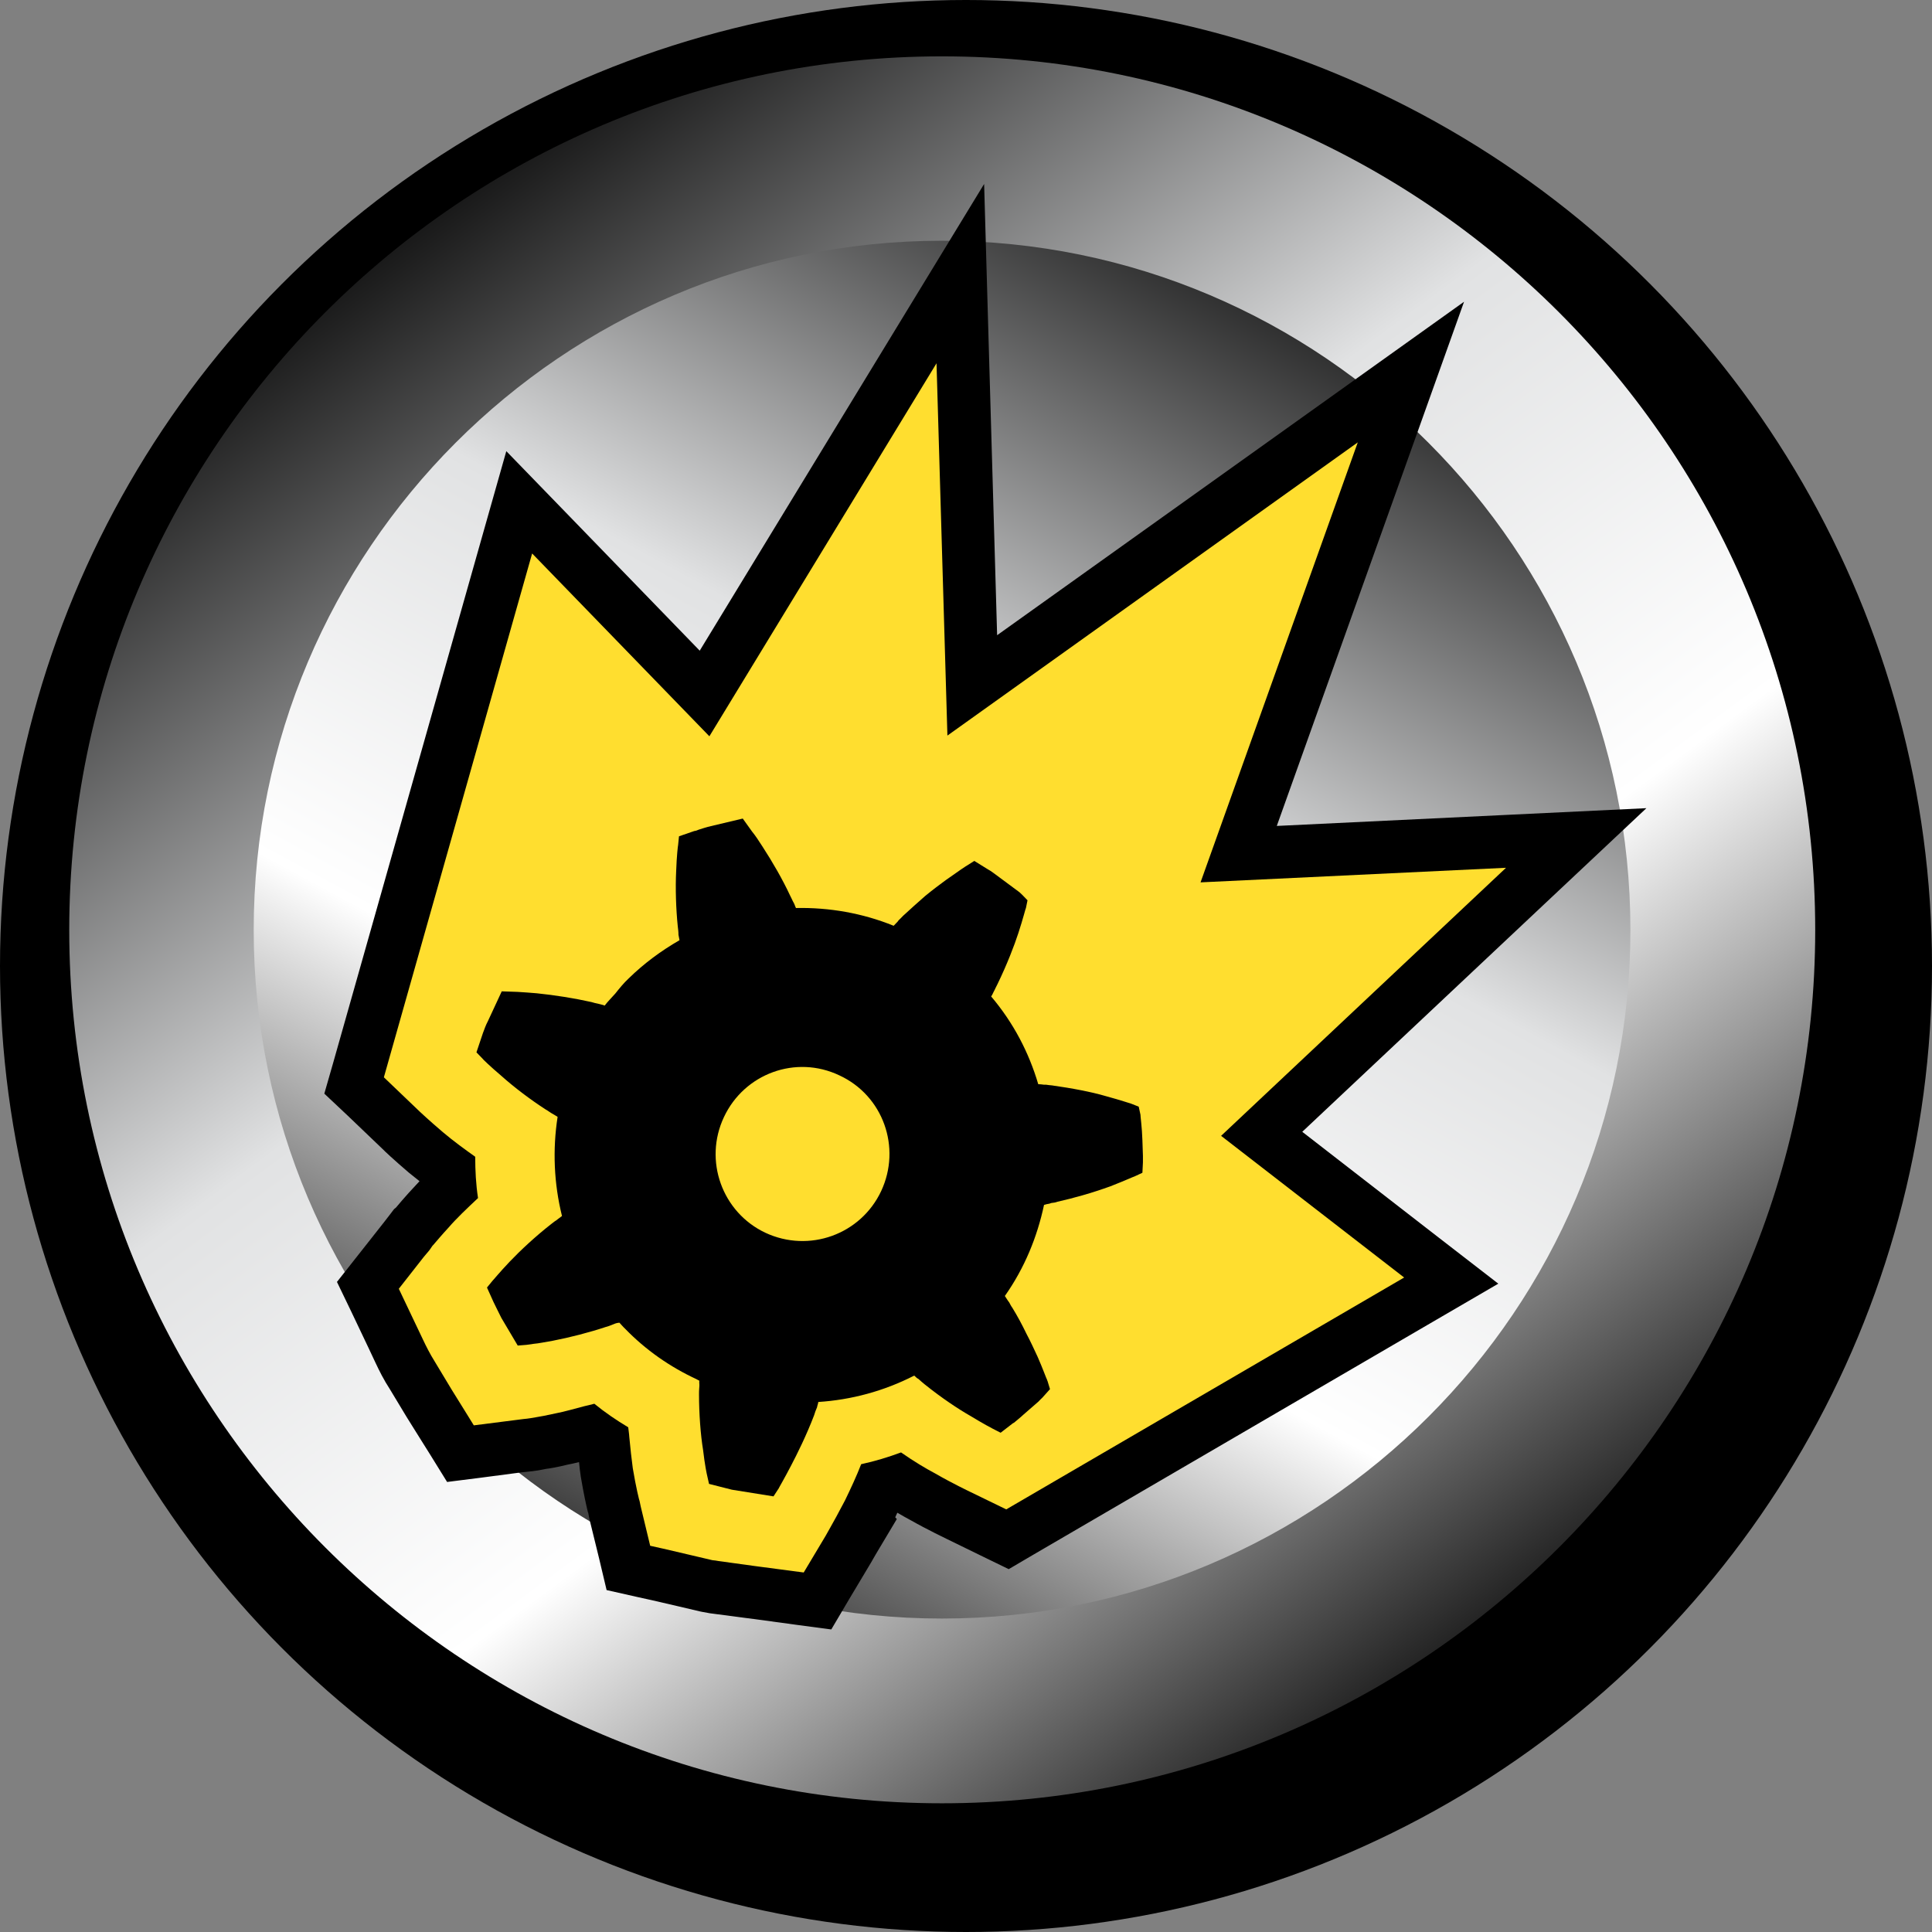 <?xml version="1.0" encoding="UTF-8" standalone="no"?>
<!-- Created with Inkscape (http://www.inkscape.org/) -->

<svg
   xmlns:dc="http://purl.org/dc/elements/1.1/"
   xmlns:cc="http://creativecommons.org/ns#"
   xmlns:rdf="http://www.w3.org/1999/02/22-rdf-syntax-ns#"
   xmlns:svg="http://www.w3.org/2000/svg"
   xmlns="http://www.w3.org/2000/svg"
   xmlns:sodipodi="http://sodipodi.sourceforge.net/DTD/sodipodi-0.dtd"
   xmlns:inkscape="http://www.inkscape.org/namespaces/inkscape"
   width="16.662mm"
   height="16.662mm"
   viewBox="0 0 16.662 16.662"
   version="1.1"
   id="svg7973"
   inkscape:version="0.92.1 r15371"
   sodipodi:docname="Disruption.svg">
  <rect x="0" y="0" width="16.662" height="16.662" fill="#808080" stroke="none"/>
  <defs
     id="defs7967">
    <clipPath
       clipPathUnits="userSpaceOnUse"
       id="clipPath4679">
      <path
         d="m 312.48,726.062 h 9.939 V 736 h -9.939 z"
         id="path4677"
         inkscape:connector-curvature="0" />
    </clipPath>
    <clipPath
       clipPathUnits="userSpaceOnUse"
       id="clipPath4655">
      <path
         d="m 319.076,740.696 8.038,-11.291 -11.291,-8.039 -8.038,11.291 z"
         id="path4653"
         inkscape:connector-curvature="0" />
    </clipPath>
    <linearGradient
       x1="0"
       y1="0"
       x2="1"
       y2="0"
       gradientUnits="userSpaceOnUse"
       gradientTransform="matrix(7.084,-9.95,-9.95,-7.084,313.961,735.931)"
       spreadMethod="pad"
       id="linearGradient4669">
      <stop
         style="stop-opacity:1;stop-color:#000000"
         offset="0"
         id="stop4657" />
      <stop
         style="stop-opacity:1;stop-color:#000000"
         offset="0.047"
         id="stop4659" />
      <stop
         style="stop-opacity:1;stop-color:#e1e2e3"
         offset="0.391"
         id="stop4661" />
      <stop
         style="stop-opacity:1;stop-color:#ffffff"
         offset="0.631"
         id="stop4663" />
      <stop
         style="stop-opacity:1;stop-color:#000000"
         offset="0.944"
         id="stop4665" />
      <stop
         style="stop-opacity:1;stop-color:#000000"
         offset="1"
         id="stop4667" />
    </linearGradient>
    <clipPath
       clipPathUnits="userSpaceOnUse"
       id="clipPath4621">
      <path
         d="m 326.214,733.149 -6.127,-11.118 -11.324,6.241 6.127,11.118 z"
         id="path4619"
         inkscape:connector-curvature="0" />
    </clipPath>
    <linearGradient
       x1="0"
       y1="0"
       x2="1"
       y2="0"
       gradientUnits="userSpaceOnUse"
       gradientTransform="matrix(-5.063,-9.188,-9.188,5.063,319.98,735.534)"
       spreadMethod="pad"
       id="linearGradient4635">
      <stop
         style="stop-opacity:1;stop-color:#000000"
         offset="0"
         id="stop4623" />
      <stop
         style="stop-opacity:1;stop-color:#000000"
         offset="0.047"
         id="stop4625" />
      <stop
         style="stop-opacity:1;stop-color:#e1e2e3"
         offset="0.391"
         id="stop4627" />
      <stop
         style="stop-opacity:1;stop-color:#ffffff"
         offset="0.631"
         id="stop4629" />
      <stop
         style="stop-opacity:1;stop-color:#000000"
         offset="0.944"
         id="stop4631" />
      <stop
         style="stop-opacity:1;stop-color:#000000"
         offset="1"
         id="stop4633" />
    </linearGradient>
  </defs>
  <sodipodi:namedview
     id="base"
     pagecolor="#ffffff"
     bordercolor="#666666"
     borderopacity="1.0"
     inkscape:pageopacity="0.0"
     inkscape:pageshadow="2"
     inkscape:zoom="11.2"
     inkscape:cx="-2.7027816"
     inkscape:cy="30.953043"
     inkscape:document-units="mm"
     inkscape:current-layer="layer1"
     showgrid="false"
     showguides="false"
     inkscape:snap-bbox="true"
     inkscape:snap-bbox-midpoints="true"
     inkscape:window-width="2048"
     inkscape:window-height="1089"
     inkscape:window-x="1912"
     inkscape:window-y="411"
     inkscape:window-maximized="1" />
  <g
     inkscape:label="Layer 1"
     inkscape:groupmode="layer"
     id="layer1"
     transform="translate(23.662,-121.905)">
    <circle
       style="opacity:1;fill:#000000;fill-opacity:1;stroke:none;stroke-width:0;stroke-linejoin:miter;stroke-miterlimit:4;stroke-dasharray:none;stroke-opacity:1"
       id="path8634"
       cx="-15.331"
       cy="130.236"
       r="8.331" />
    <g
       transform="matrix(1.515,0,0,-1.516,-496.472,1238.167)"
       id="g4605">
      <g
         id="g4607">
        <g
           id="g4613">
          <g
             id="g4615">
            <g
               id="g4617"
               clip-path="url(#clipPath4621)">
              <path
                 d="m 315.638,734.854 c -2.124,-1.022 -3.016,-3.571 -1.994,-5.693 v 0 c 1.021,-2.125 3.57,-3.017 5.692,-1.996 v 0 c 2.124,1.021 3.017,3.57 1.995,5.694 v 0 c -0.734,1.527 -2.258,2.418 -3.846,2.418 v 0 c -0.621,0 -1.251,-0.135 -1.847,-0.423"
                 style="fill:url(#linearGradient4635);stroke:none"
                 id="path4637"
                 inkscape:connector-curvature="0" />
            </g>
          </g>
        </g>
      </g>
    </g>
    <g
       transform="matrix(1.515,0,0,-1.516,-496.472,1238.167)"
       id="g4639">
      <g
         id="g4641">
        <g
           id="g4647">
          <g
             id="g4649">
            <g
               id="g4651"
               clip-path="url(#clipPath4655)">
              <path
                 d="m 312.48,731.03 c 0,-2.74 2.228,-4.968 4.968,-4.968 v 0 c 2.741,0 4.971,2.228 4.971,4.968 v 0 c 0,2.741 -2.23,4.97 -4.971,4.97 v 0 c -2.74,0 -4.968,-2.229 -4.968,-4.97 m 1.05,0 c 0,2.162 1.758,3.921 3.918,3.921 v 0 c 2.161,0 3.919,-1.759 3.919,-3.921 v 0 c 0,-2.16 -1.758,-3.917 -3.919,-3.917 v 0 c -2.16,0 -3.918,1.757 -3.918,3.917"
                 style="fill:url(#linearGradient4669);stroke:none"
                 id="path4671"
                 inkscape:connector-curvature="0" />
            </g>
          </g>
        </g>
      </g>
    </g>
    <g
       transform="matrix(1.515,0,0,-1.516,-496.472,1238.167)"
       id="g4673">
      <g
         id="g4675"
         clip-path="url(#clipPath4679)">
        <g
           id="g4681"
           transform="translate(316.342,731.304)">
          <path
             d="M 0,0 C 0.008,-0.013 0.012,-0.026 0.019,-0.039 L 0.023,-0.052 C 0.031,-0.062 0.034,-0.073 0.038,-0.084 0.079,-0.083 0.118,-0.09 0.16,-0.091 0.155,-0.083 0.15,-0.074 0.146,-0.065 0.101,0.026 0.043,0.125 -0.016,0.21 -0.038,0.244 -0.062,0.275 -0.079,0.3 L -0.135,0.371 -0.214,0.351 C -0.205,0.338 -0.198,0.329 -0.189,0.316 -0.122,0.217 -0.053,0.103 0,0"
             style="fill:#fbbd97;fill-opacity:1;fill-rule:nonzero;stroke:none"
             id="path4683"
             inkscape:connector-curvature="0" />
        </g>
        <g
           id="g4685"
           transform="translate(315.092,730.554)">
          <path
             d="M 0,0 C 0.01,-0.003 0.023,-0.007 0.035,-0.009 0.053,0.018 0.078,0.041 0.099,0.067 0.046,0.074 -0.005,0.085 -0.054,0.089 -0.091,0.091 -0.126,0.093 -0.163,0.094 L -0.255,0.095 -0.278,0.044 C -0.203,0.034 -0.125,0.026 -0.056,0.012 -0.038,0.009 -0.019,0.003 0,0"
             style="fill:#fbbd97;fill-opacity:1;fill-rule:nonzero;stroke:none"
             id="path4687"
             inkscape:connector-curvature="0" />
        </g>
        <g
           id="g4689"
           transform="translate(317.845,728.645)">
          <path
             d="m 0,0 0.008,-0.013 c 0.008,-0.01 0.015,-0.021 0.021,-0.034 0.036,-0.053 0.069,-0.11 0.099,-0.17 0.01,-0.019 0.018,-0.038 0.028,-0.057 0.002,0.002 0.004,0.003 0.005,0.005 l 0.042,0.049 -0.017,0.047 c 0,0.001 -0.022,0.058 -0.057,0.136 C 0.107,0.008 0.085,0.053 0.062,0.097 0.054,0.111 0.045,0.125 0.037,0.14 0.016,0.103 0.003,0.065 -0.02,0.03 -0.015,0.02 -0.007,0.01 0,0"
             style="fill:#fbbd97;fill-opacity:1;fill-rule:nonzero;stroke:none"
             id="path4691"
             inkscape:connector-curvature="0" />
        </g>
        <g
           id="g4693"
           transform="translate(318.053,730.082)">
          <path
             d="m 0,0 h 0.016 c 0.013,-0.001 0.025,-0.004 0.036,-0.004 0.066,-0.006 0.131,-0.016 0.196,-0.028 0.055,-0.01 0.108,-0.021 0.168,-0.036 0.029,-0.008 0.047,-0.012 0.069,-0.019 0,0.007 -0.003,0.021 -0.003,0.022 l -0.007,0.046 -0.049,0.015 c 0,0.001 -0.057,0.02 -0.142,0.041 -0.051,0.011 -0.099,0.022 -0.146,0.032 -0.055,0.01 -0.112,0.019 -0.17,0.025 -0.009,0 -0.021,0.001 -0.033,0.001 l -0.013,0.002 c 0.012,-0.031 0.03,-0.06 0.04,-0.093 C -0.025,0.003 -0.014,0.001 0,0"
             style="fill:#fbbd97;fill-opacity:1;fill-rule:nonzero;stroke:none"
             id="path4695"
             inkscape:connector-curvature="0" />
        </g>
        <g
           id="g4697"
           transform="translate(316.159,727.442)">
          <path
             d="m 0,0 -0.017,0.003 -0.132,0.031 -0.15,0.035 c 0.006,-0.038 0.012,-0.066 0.012,-0.067 l 0.015,-0.056 0.152,-0.037 0.278,-0.037 0.031,0.053 c 0.001,0.002 0.011,0.018 0.025,0.046 l -0.197,0.026 z"
             style="fill:#fbbd97;fill-opacity:1;fill-rule:nonzero;stroke:none"
             id="path4699"
             inkscape:connector-curvature="0" />
        </g>
        <g
           id="g4701"
           transform="translate(315.469,728.335)">
          <path
             d="M 0,0 C -0.019,-0.005 -0.038,-0.01 -0.057,-0.014 0.023,-0.081 0.109,-0.14 0.199,-0.188 0.198,-0.169 0.195,-0.154 0.194,-0.134 0.126,-0.094 0.06,-0.049 0,0"
             style="fill:#fbbd97;fill-opacity:1;fill-rule:nonzero;stroke:none"
             id="path4703"
             inkscape:connector-curvature="0" />
        </g>
        <g
           id="g4705"
           transform="translate(316.495,727.819)">
          <path
             d="M 0,0 C 0.003,0.003 0.032,0.055 0.07,0.133 0.106,0.202 0.155,0.308 0.195,0.426 0.203,0.442 0.206,0.457 0.211,0.473 0.214,0.484 0.217,0.493 0.22,0.504 0.41,0.521 0.596,0.575 0.767,0.667 0.776,0.661 0.784,0.655 0.793,0.647 0.804,0.638 0.818,0.627 0.829,0.617 0.93,0.541 1.03,0.479 1.097,0.44 1.173,0.398 1.226,0.372 1.228,0.37 L 1.273,0.349 1.346,0.404 1.349,0.407 C 1.365,0.422 1.385,0.438 1.405,0.458 L 1.466,0.515 1.487,0.533 C 1.494,0.539 1.5,0.546 1.507,0.552 1.497,0.572 1.488,0.59 1.478,0.609 1.449,0.67 1.415,0.727 1.38,0.78 1.374,0.792 1.367,0.803 1.358,0.814 L 1.351,0.827 C 1.343,0.836 1.336,0.847 1.33,0.857 1.354,0.89 1.367,0.929 1.388,0.965 1.367,1.001 1.348,1.037 1.326,1.071 1.32,1.081 1.313,1.091 1.307,1.1 L 1.299,1.111 c -0.005,0.008 -0.01,0.017 -0.017,0.026 0.109,0.164 0.18,0.345 0.214,0.532 0.01,0.002 0.021,0.004 0.029,0.007 l 0.013,0.001 c 0.01,0.003 0.025,0.006 0.034,0.009 0.097,0.022 0.197,0.054 0.306,0.098 0.08,0.033 0.135,0.057 0.138,0.059 l 0.044,0.02 10e-4,0.06 c 0.002,0.009 0.002,0.024 0,0.038 L 2.057,2.051 C 2.054,2.108 2.048,2.152 2.044,2.176 2.021,2.183 2.003,2.188 1.975,2.195 1.915,2.21 1.862,2.222 1.806,2.231 1.742,2.243 1.677,2.253 1.611,2.26 1.6,2.26 1.588,2.263 1.575,2.264 H 1.559 C 1.546,2.265 1.534,2.266 1.52,2.267 1.511,2.3 1.493,2.329 1.481,2.36 1.47,2.361 1.46,2.361 1.449,2.363 1.391,2.542 1.299,2.712 1.168,2.861 1.172,2.87 1.176,2.879 1.179,2.889 1.188,2.905 1.196,2.919 1.202,2.933 1.256,3.047 1.292,3.158 1.316,3.232 1.342,3.314 1.354,3.373 1.354,3.376 L 1.364,3.421 1.334,3.452 1.316,3.466 1.203,3.548 C 1.178,3.566 1.153,3.583 1.133,3.594 L 1.052,3.641 1.011,3.615 C 1.008,3.613 0.961,3.58 0.89,3.527 0.857,3.502 0.818,3.47 0.773,3.433 0.731,3.396 0.689,3.357 0.649,3.316 0.641,3.307 0.632,3.298 0.624,3.29 L 0.617,3.281 C 0.609,3.274 0.604,3.266 0.596,3.258 0.413,3.326 0.221,3.357 0.029,3.347 0.023,3.357 0.02,3.367 0.015,3.376 L 0.01,3.389 C 0.009,3.39 0.009,3.392 0.007,3.394 -0.034,3.396 -0.074,3.403 -0.114,3.401 -0.119,3.412 -0.122,3.423 -0.129,3.434 L -0.134,3.446 C -0.14,3.459 -0.145,3.472 -0.152,3.485 -0.205,3.588 -0.274,3.702 -0.341,3.801 -0.35,3.814 -0.358,3.824 -0.366,3.836 L -0.472,3.81 C -0.497,3.803 -0.518,3.794 -0.539,3.787 -0.548,3.784 -0.555,3.781 -0.566,3.779 L -0.653,3.747 -0.656,3.695 c 0,-0.002 -0.008,-0.061 -0.011,-0.148 0,-0.103 0.006,-0.219 0.017,-0.319 0.004,-0.016 0.004,-0.032 0.007,-0.049 0.002,-0.01 0.002,-0.021 0.004,-0.032 C -0.741,3.087 -0.839,3.011 -0.927,2.922 -0.976,2.87 -1.021,2.819 -1.062,2.761 -1.071,2.765 -1.079,2.767 -1.09,2.769 -1.108,2.774 -1.125,2.777 -1.14,2.78 -1.19,2.79 -1.247,2.795 -1.303,2.803 -1.325,2.777 -1.349,2.753 -1.367,2.727 -1.379,2.729 -1.391,2.733 -1.402,2.735 -1.421,2.738 -1.44,2.745 -1.457,2.747 -1.526,2.762 -1.604,2.77 -1.68,2.779 L -1.735,2.657 C -1.743,2.633 -1.754,2.61 -1.76,2.588 L -1.796,2.477 -1.761,2.442 C -1.76,2.441 -1.715,2.398 -1.649,2.343 -1.569,2.278 -1.475,2.21 -1.391,2.156 -1.376,2.147 -1.361,2.139 -1.348,2.13 -1.339,2.126 -1.328,2.12 -1.32,2.115 -1.346,1.924 -1.333,1.73 -1.283,1.544 -1.291,1.538 -1.298,1.531 -1.307,1.523 L -1.316,1.517 C -1.325,1.511 -1.334,1.503 -1.345,1.494 -1.431,1.422 -1.519,1.339 -1.578,1.274 -1.637,1.211 -1.673,1.163 -1.674,1.162 L -1.706,1.123 -1.666,1.04 c 0.012,-0.027 0.028,-0.06 0.047,-0.09 l 0.099,-0.16 0.049,0.007 c 0,0 0.017,0.001 0.044,0.006 0.025,0.005 0.063,0.013 0.105,0.022 0.102,0.02 0.213,0.05 0.308,0.085 0.012,0.003 0.024,0.009 0.034,0.012 l 0.012,0.004 c 0.01,0.004 0.018,0.009 0.03,0.012 C -0.929,0.926 -0.917,0.916 -0.907,0.905 -0.781,0.781 -0.638,0.687 -0.486,0.62 -0.479,0.617 -0.473,0.614 -0.467,0.611 -0.469,0.602 -0.469,0.591 -0.469,0.58 V 0.567 0.533 c 0.003,-0.111 0.012,-0.231 0.028,-0.321 0.015,-0.084 0.026,-0.143 0.028,-0.146 l 0.012,-0.049 0.132,-0.031 0.241,-0.032 z"
             style="fill:#fbbd97;fill-opacity:1;fill-rule:nonzero;stroke:none"
             id="path4707"
             inkscape:connector-curvature="0" />
        </g>
        <g
           id="g4709"
           transform="translate(314.559,728.576)">
          <path
             d="M 0,0 C -0.026,0.043 -0.048,0.086 -0.066,0.123 L -0.094,0.181 C -0.118,0.151 -0.138,0.128 -0.139,0.128 l -0.035,-0.046 0.046,-0.095 c 0.014,-0.031 0.031,-0.067 0.053,-0.103 l 0.113,-0.183 0.059,0.006 c 0,0 0.017,0.001 0.049,0.009 0.006,0 0.018,0.003 0.026,0.004 l -0.074,0.119 z"
             style="fill:#fbbd97;fill-opacity:1;fill-rule:nonzero;stroke:none"
             id="path4711"
             inkscape:connector-curvature="0" />
        </g>
        <g
           id="g4713"
           transform="translate(316.156,727.29)">
          <path
             d="M 0,0 -0.422,0.095 -0.515,0.202 -0.569,0.424 C -0.584,0.463 -0.613,0.635 -0.616,0.653 -0.623,0.702 -0.63,0.762 -0.636,0.822 -0.672,0.846 -0.708,0.871 -0.743,0.897 L -0.737,0.878 C -0.785,0.864 -0.833,0.851 -0.881,0.842 -0.927,0.83 -0.976,0.823 -0.998,0.82 L -1.449,0.761 -1.725,1.207 c -0.029,0.047 -0.054,0.096 -0.073,0.136 l -0.178,0.375 0.21,0.267 0.14,0.164 c 0.031,0.037 0.072,0.079 0.118,0.122 -0.003,0.034 -0.005,0.067 -0.006,0.1 -0.045,0.033 -0.088,0.067 -0.13,0.101 -0.085,0.071 -0.14,0.125 -0.14,0.125 L -2.054,2.855 -1.115,6.172 -0.06,5.085 1.396,7.473 1.464,5.13 3.962,6.913 2.981,4.171 4.902,4.263 3.112,2.579 4.191,1.745 1.664,0.273 1.385,0.41 c 0,0 -0.107,0.051 -0.205,0.105 C 1.141,0.538 1.091,0.566 1.037,0.602 1.006,0.591 0.974,0.581 0.941,0.573 0.92,0.526 0.852,0.387 0.842,0.368 L 0.845,0.366 0.584,-0.078 Z"
             style="fill:#ffde2f;fill-opacity:1;fill-rule:nonzero;stroke:none"
             id="path4715"
             inkscape:connector-curvature="0" />
        </g>
        <g
           id="g4717"
           transform="translate(317.688,735.274)">
          <path
             d="m 0,0 -0.527,-0.864 -1.092,-1.791 -0.739,0.762 -0.362,0.373 -0.142,-0.501 -0.844,-2.98 -0.05,-0.174 0.132,-0.124 0.205,-0.196 c 0,-0.001 0.058,-0.056 0.145,-0.13 0.02,-0.016 0.04,-0.032 0.06,-0.048 -0.022,-0.024 -0.043,-0.046 -0.062,-0.067 -0.026,-0.029 -0.052,-0.059 -0.072,-0.083 l -0.011,-0.009 -0.029,-0.038 -0.031,-0.04 -0.149,-0.189 -0.116,-0.147 0.081,-0.168 0.098,-0.206 0.04,-0.085 c 0.021,-0.045 0.048,-0.099 0.082,-0.151 l 0.096,-0.159 0.075,-0.12 0.054,-0.086 0.101,-0.163 0.19,0.024 0.236,0.031 0.046,0.005 c 0,0 0,0 10e-4,0 0.008,0 0.05,0.006 0.093,0.015 0.008,0 0.062,0.009 0.122,0.024 0.017,0.003 0.039,0.008 0.063,0.014 0.003,-0.03 0.006,-0.058 0.01,-0.083 0.017,-0.1 0.031,-0.163 0.041,-0.204 h 10e-4 l 0.007,-0.036 0.055,-0.224 0.043,-0.181 0.182,-0.041 0.073,-0.016 0.147,-0.034 0.132,-0.031 0.01,-0.002 0.044,-0.008 0.206,-0.027 0.047,-0.006 0.242,-0.033 0.196,-0.026 0.101,0.171 0.125,0.209 0.027,0.047 0.12,0.201 -0.009,0.01 c 0.004,0.008 0.008,0.017 0.012,0.026 0.027,-0.016 0.051,-0.029 0.073,-0.041 0.097,-0.055 0.208,-0.108 0.208,-0.108 L -0.004,-7.81 0.14,-7.88 0.278,-7.799 2.542,-6.48 2.927,-6.256 2.575,-5.984 1.811,-5.392 3.177,-4.108 3.77,-3.551 2.957,-3.59 1.666,-3.652 2.41,-1.571 2.732,-0.67 1.953,-1.226 0.074,-2.567 0.029,-1.012 Z M -0.271,-1.02 -0.209,-3.138 2.127,-1.47 1.232,-3.973 2.971,-3.89 1.349,-5.415 2.391,-6.221 0.126,-7.54 -0.082,-7.439 c 0,0 -0.103,0.049 -0.196,0.103 -0.053,0.028 -0.122,0.069 -0.195,0.12 -0.073,-0.027 -0.148,-0.05 -0.227,-0.067 -0.026,-0.067 -0.058,-0.136 -0.092,-0.206 -0.037,-0.07 -0.066,-0.124 -0.083,-0.153 v 0 l -0.027,-0.048 -0.125,-0.209 -0.243,0.032 -0.045,0.006 -0.196,0.027 -0.018,0.003 -0.018,0.002 -0.132,0.031 -0.15,0.035 -0.072,0.016 -0.054,0.224 -0.006,0.029 c -0.002,0.003 -0.021,0.08 -0.039,0.188 -0.007,0.051 -0.014,0.115 -0.02,0.179 -10e-4,0.019 -0.004,0.034 -0.006,0.054 -0.067,0.04 -0.133,0.085 -0.193,0.134 -0.019,-0.005 -0.038,-0.01 -0.057,-0.014 -0.055,-0.014 -0.111,-0.031 -0.164,-0.041 -0.049,-0.011 -0.092,-0.019 -0.112,-0.022 -0.042,-0.008 -0.069,-0.01 -0.07,-0.01 l -0.047,-0.006 -0.236,-0.03 -0.052,0.084 -0.074,0.119 -0.097,0.161 c -0.027,0.043 -0.049,0.087 -0.066,0.123 l -0.028,0.059 -0.012,0.025 -0.098,0.206 0.142,0.181 0.032,0.038 0.018,0.026 0.004,0.004 c 0.019,0.022 0.05,0.059 0.088,0.1 0.044,0.051 0.103,0.107 0.167,0.167 -0.012,0.078 -0.016,0.156 -0.016,0.235 -0.062,0.044 -0.125,0.09 -0.183,0.139 -0.079,0.067 -0.132,0.117 -0.132,0.117 l -0.205,0.196 0.844,2.98 1.009,-1.04 1.293,2.122"
             style="fill:#000000;fill-opacity:1;fill-rule:nonzero;stroke:none"
             id="path4719"
             inkscape:connector-curvature="0" />
        </g>
        <g
           id="g4721"
           transform="translate(316.442,729.308)">
          <path
             d="M 0,0 C -0.245,0.116 -0.352,0.41 -0.235,0.658 -0.119,0.905 0.174,1.013 0.422,0.895 0.671,0.78 0.776,0.485 0.66,0.237 0.544,-0.01 0.25,-0.117 0,0 m 1.607,-0.844 c 0,0 -0.003,0.006 -0.003,0.008 -0.005,0.009 -0.022,0.058 -0.053,0.129 -0.021,0.045 -0.041,0.089 -0.064,0.132 -0.025,0.052 -0.052,0.102 -0.081,0.149 -0.007,0.009 -0.012,0.02 -0.017,0.029 l -0.008,0.011 c -0.005,0.008 -0.011,0.017 -0.017,0.026 0.112,0.159 0.184,0.335 0.223,0.518 0.009,0.003 0.021,0.006 0.03,0.007 L 1.629,0.169 C 1.641,0.17 1.653,0.172 1.663,0.176 1.756,0.197 1.857,0.225 1.965,0.264 2.047,0.296 2.099,0.32 2.102,0.32 L 2.147,0.341 2.15,0.4 c 0,0.009 0,0.022 0,0.037 L 2.147,0.526 C 2.145,0.598 2.135,0.667 2.136,0.671 L 2.126,0.717 2.083,0.734 C 2.081,0.734 2.027,0.753 1.942,0.776 1.891,0.791 1.845,0.801 1.8,0.81 1.745,0.821 1.688,0.83 1.632,0.838 1.621,0.839 1.61,0.84 1.598,0.842 H 1.586 C 1.577,0.843 1.564,0.845 1.554,0.845 1.501,1.025 1.413,1.194 1.286,1.344 1.292,1.352 1.296,1.362 1.3,1.37 1.309,1.386 1.314,1.4 1.322,1.414 1.376,1.525 1.418,1.634 1.441,1.705 1.468,1.787 1.482,1.846 1.484,1.847 l 0.009,0.044 -0.03,0.031 c 0,0 -0.006,0.006 -0.016,0.015 L 1.335,2.02 C 1.31,2.038 1.287,2.057 1.266,2.068 L 1.19,2.115 1.149,2.089 C 1.146,2.088 1.098,2.056 1.028,2.006 0.995,1.982 0.955,1.952 0.911,1.916 0.869,1.88 0.827,1.841 0.785,1.803 0.776,1.793 0.767,1.785 0.759,1.777 L 0.754,1.77 C 0.746,1.762 0.739,1.754 0.731,1.746 0.554,1.818 0.363,1.851 0.175,1.847 0.17,1.856 0.168,1.866 0.163,1.875 L 0.157,1.886 C 0.152,1.898 0.146,1.908 0.141,1.919 0.099,2.009 0.042,2.108 -0.014,2.194 -0.035,2.227 -0.056,2.259 -0.075,2.282 L -0.128,2.356 -0.309,2.313 C -0.335,2.307 -0.359,2.299 -0.378,2.293 -0.388,2.289 -0.394,2.286 -0.404,2.285 L -0.491,2.255 -0.496,2.205 C -0.497,2.203 -0.504,2.144 -0.507,2.059 -0.512,1.957 -0.508,1.841 -0.498,1.743 -0.496,1.727 -0.494,1.712 -0.494,1.695 -0.493,1.685 -0.489,1.673 -0.488,1.664 -0.592,1.604 -0.689,1.533 -0.778,1.446 -0.806,1.42 -0.83,1.39 -0.854,1.36 -0.874,1.337 -0.896,1.316 -0.914,1.292 -0.923,1.296 -0.934,1.298 -0.945,1.301 -0.96,1.304 -0.977,1.308 -0.989,1.312 -1.087,1.334 -1.201,1.352 -1.301,1.362 -1.337,1.365 -1.375,1.368 -1.411,1.37 L -1.5,1.373 -1.579,1.203 C -1.591,1.181 -1.599,1.157 -1.607,1.136 L -1.644,1.026 -1.611,0.992 C -1.61,0.989 -1.568,0.948 -1.502,0.892 -1.427,0.825 -1.335,0.756 -1.25,0.701 -1.235,0.693 -1.224,0.683 -1.21,0.676 -1.202,0.671 -1.191,0.665 -1.182,0.659 -1.211,0.472 -1.203,0.28 -1.157,0.095 -1.165,0.089 -1.172,0.084 -1.181,0.077 L -1.19,0.07 C -1.202,0.063 -1.21,0.055 -1.22,0.048 -1.307,-0.02 -1.394,-0.101 -1.454,-0.164 -1.514,-0.227 -1.55,-0.272 -1.553,-0.274 l -0.031,-0.038 0.037,-0.082 c 0.014,-0.028 0.029,-0.06 0.045,-0.091 l 0.093,-0.157 0.05,0.004 c 0,0 0.016,0.002 0.042,0.006 0.027,0.002 0.063,0.01 0.106,0.017 0.099,0.019 0.211,0.048 0.304,0.079 0.011,0.003 0.024,0.007 0.035,0.012 l 0.01,0.004 c 0.011,0.005 0.02,0.007 0.032,0.008 0.009,-0.009 0.018,-0.021 0.031,-0.033 0.119,-0.123 0.258,-0.219 0.407,-0.288 0.006,-0.003 0.012,-0.007 0.017,-0.009 -0.002,-0.009 0.001,-0.02 0,-0.031 l -0.001,-0.014 c -0.001,-0.009 -0.001,-0.022 -0.001,-0.033 0,-0.111 0.009,-0.23 0.023,-0.315 0.01,-0.087 0.022,-0.142 0.023,-0.145 l 0.011,-0.049 0.13,-0.033 0.237,-0.038 0.03,0.046 c 0,0.002 0.03,0.052 0.07,0.129 0.035,0.067 0.087,0.171 0.131,0.286 0.005,0.016 0.01,0.031 0.017,0.046 0.001,0.009 0.006,0.019 0.007,0.03 0.188,0.012 0.374,0.062 0.546,0.15 0.008,-0.006 0.013,-0.014 0.024,-0.019 0.012,-0.011 0.025,-0.022 0.036,-0.031 0.097,-0.078 0.194,-0.142 0.261,-0.18 0.072,-0.044 0.126,-0.072 0.126,-0.072 l 0.045,-0.023 0.07,0.054 0.006,0.003 c 0.015,0.013 0.036,0.029 0.055,0.047 l 0.084,0.073 c 0.007,0.008 0.016,0.016 0.023,0.023 l 0.043,0.048 z"
             style="fill:#000000;fill-opacity:1;fill-rule:nonzero;stroke:none"
             id="path4723"
             inkscape:connector-curvature="0" />
        </g>
      </g>
    </g>
  </g>
</svg>

